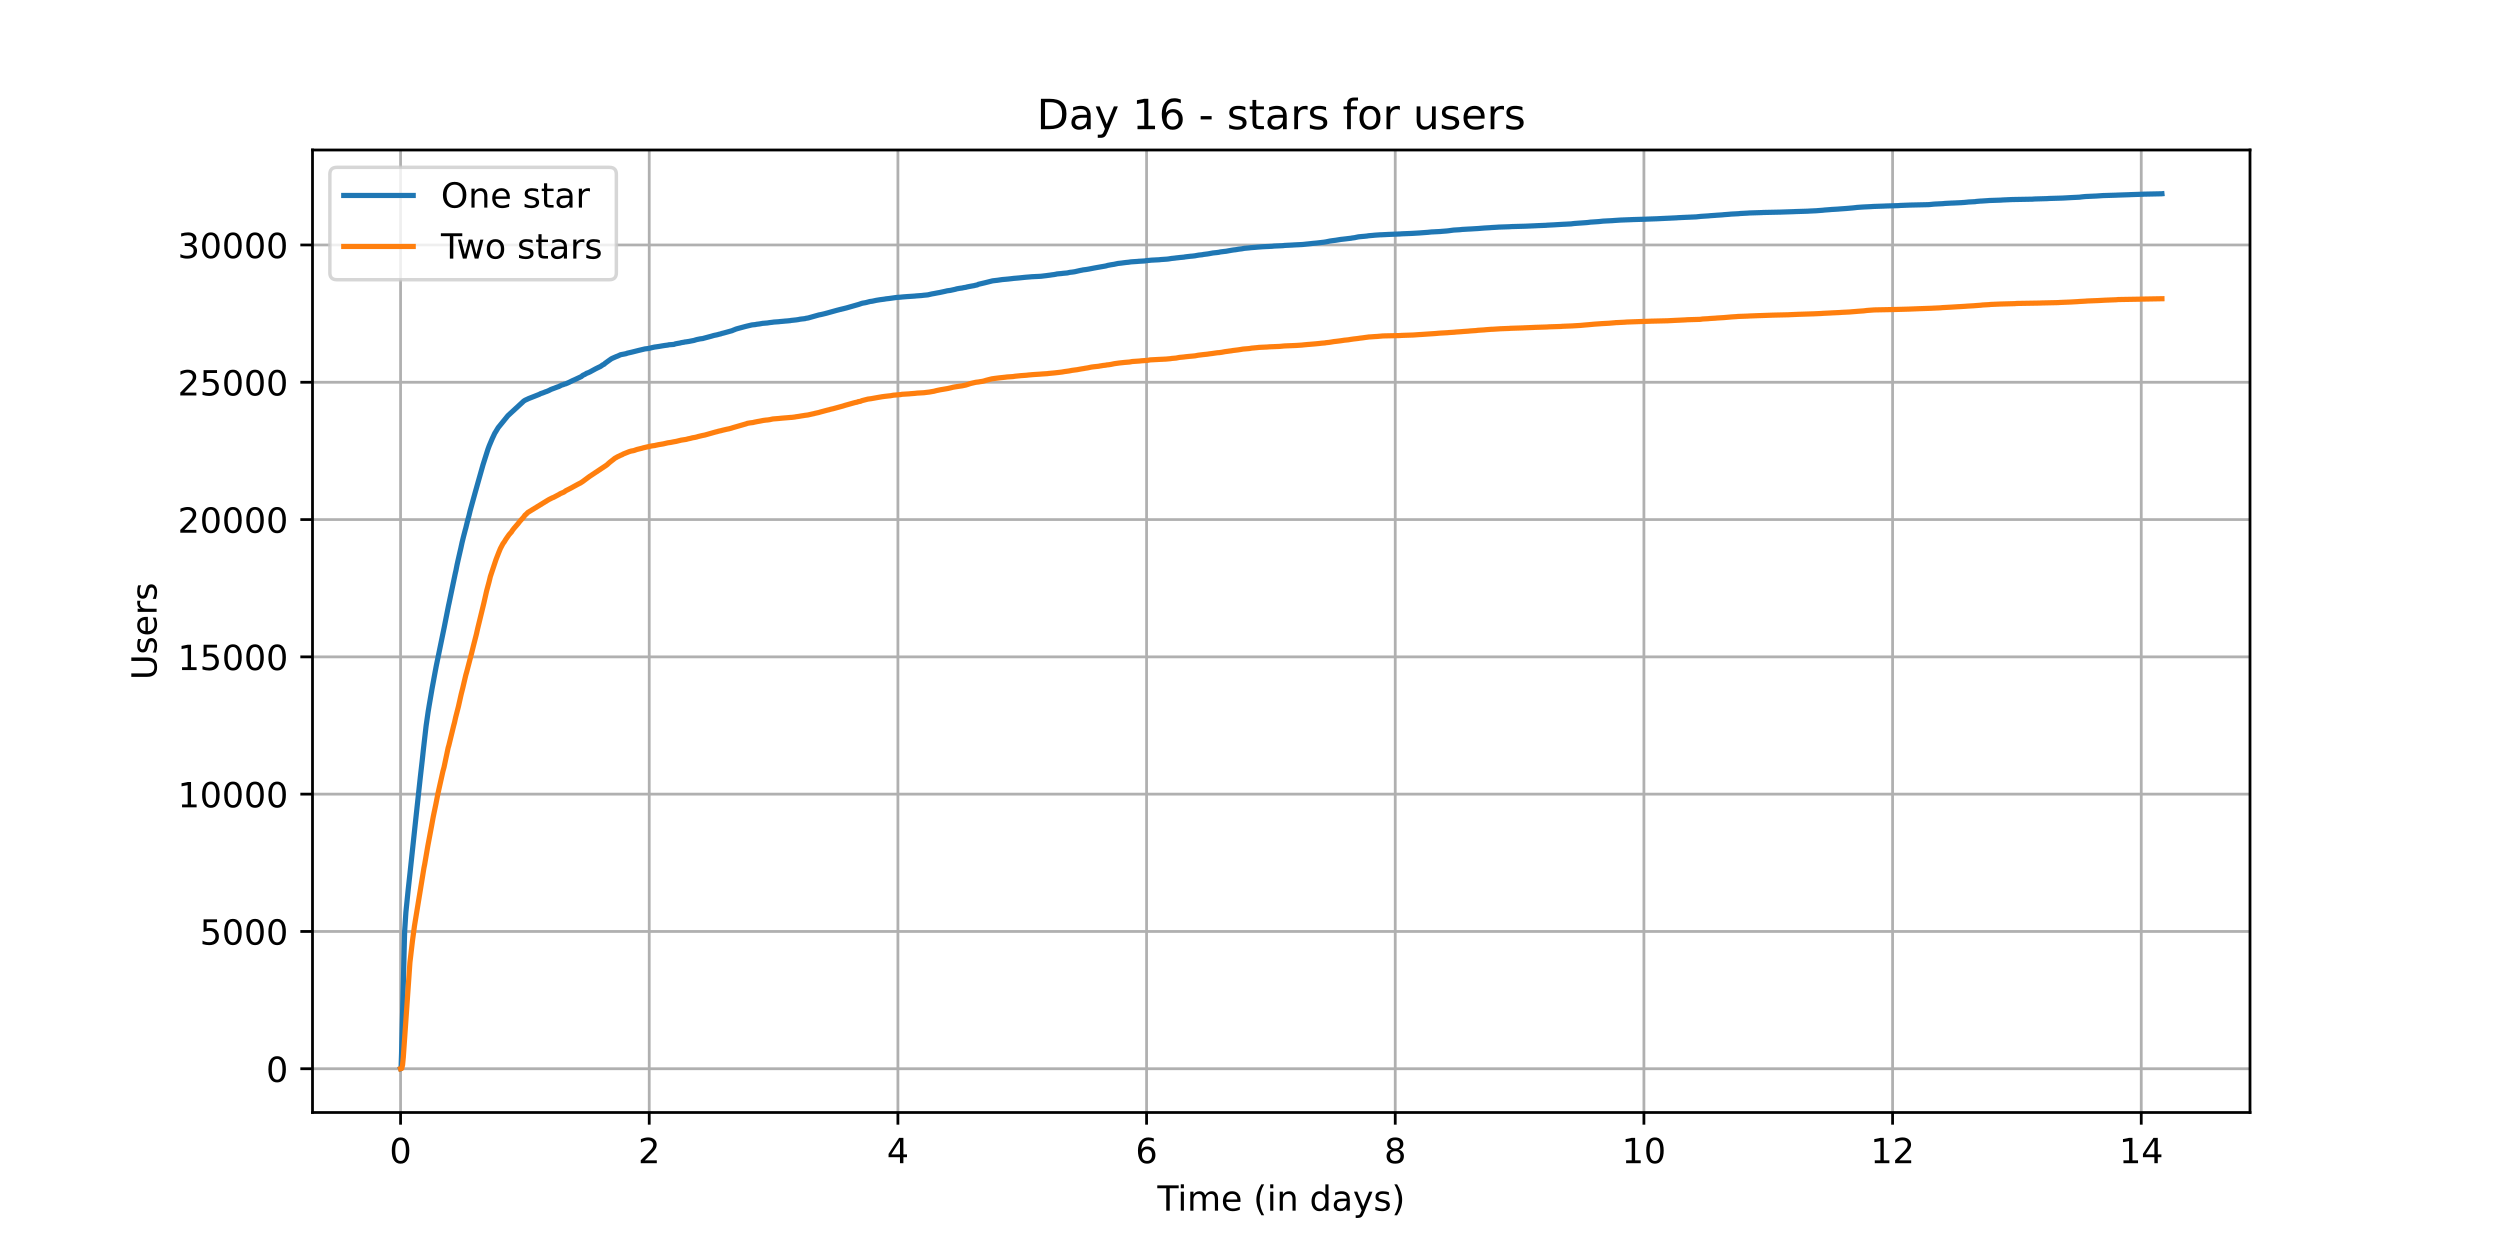 <?xml version="1.0" encoding="utf-8" standalone="no"?>
<!DOCTYPE svg PUBLIC "-//W3C//DTD SVG 1.1//EN"
  "http://www.w3.org/Graphics/SVG/1.1/DTD/svg11.dtd">
<!-- Created with matplotlib (https://matplotlib.org/) -->
<svg height="360pt" version="1.1" viewBox="0 0 720 360" width="720pt" xmlns="http://www.w3.org/2000/svg" xmlns:xlink="http://www.w3.org/1999/xlink">
 <defs>
  <style type="text/css">*{stroke-linecap:butt;stroke-linejoin:round;}</style>
 </defs>
 <g id="figure_1">
  <g id="patch_1">
   <path d="M 0 360 
L 720 360 
L 720 0 
L 0 0 
z
" style="fill:#ffffff;"/>
  </g>
  <g id="axes_1">
   <g id="patch_2">
    <path d="M 90 320.4 
L 648 320.4 
L 648 43.2 
L 90 43.2 
z
" style="fill:#ffffff;"/>
   </g>
   <g id="matplotlib.axis_1">
    <g id="xtick_1">
     <g id="line2d_1">
      <path clip-path="url(#p81ca1a92d8)" d="M 115.364 320.4 
L 115.364 43.2 
" style="fill:none;stroke:#b0b0b0;stroke-linecap:square;stroke-width:0.8;"/>
     </g>
     <g id="line2d_2">
      <defs>
       <path d="M 0 0 
L 0 3.5 
" id="mb2f78ed425" style="stroke:#000000;stroke-width:0.8;"/>
      </defs>
      <g>
       <use style="stroke:#000000;stroke-width:0.8;" x="115.364" xlink:href="#mb2f78ed425" y="320.4"/>
      </g>
     </g>
     <g id="text_1">
      <!-- 0 -->
      <g transform="translate(112.182 334.998)scale(0.1 -0.1)">
       <defs>
        <path d="M 31.781 66.406 
Q 24.172 66.406 20.328 58.906 
Q 16.5 51.422 16.5 36.375 
Q 16.5 21.391 20.328 13.891 
Q 24.172 6.391 31.781 6.391 
Q 39.453 6.391 43.281 13.891 
Q 47.125 21.391 47.125 36.375 
Q 47.125 51.422 43.281 58.906 
Q 39.453 66.406 31.781 66.406 
z
M 31.781 74.219 
Q 44.047 74.219 50.516 64.516 
Q 56.984 54.828 56.984 36.375 
Q 56.984 17.969 50.516 8.266 
Q 44.047 -1.422 31.781 -1.422 
Q 19.531 -1.422 13.062 8.266 
Q 6.594 17.969 6.594 36.375 
Q 6.594 54.828 13.062 64.516 
Q 19.531 74.219 31.781 74.219 
z
" id="DejaVuSans-48"/>
       </defs>
       <use xlink:href="#DejaVuSans-48"/>
      </g>
     </g>
    </g>
    <g id="xtick_2">
     <g id="line2d_3">
      <path clip-path="url(#p81ca1a92d8)" d="M 186.98 320.4 
L 186.98 43.2 
" style="fill:none;stroke:#b0b0b0;stroke-linecap:square;stroke-width:0.8;"/>
     </g>
     <g id="line2d_4">
      <g>
       <use style="stroke:#000000;stroke-width:0.8;" x="186.98" xlink:href="#mb2f78ed425" y="320.4"/>
      </g>
     </g>
     <g id="text_2">
      <!-- 2 -->
      <g transform="translate(183.799 334.998)scale(0.1 -0.1)">
       <defs>
        <path d="M 19.188 8.297 
L 53.609 8.297 
L 53.609 0 
L 7.328 0 
L 7.328 8.297 
Q 12.938 14.109 22.625 23.891 
Q 32.328 33.688 34.812 36.531 
Q 39.547 41.844 41.422 45.531 
Q 43.312 49.219 43.312 52.781 
Q 43.312 58.594 39.234 62.25 
Q 35.156 65.922 28.609 65.922 
Q 23.969 65.922 18.812 64.312 
Q 13.672 62.703 7.812 59.422 
L 7.812 69.391 
Q 13.766 71.781 18.938 73 
Q 24.125 74.219 28.422 74.219 
Q 39.75 74.219 46.484 68.547 
Q 53.219 62.891 53.219 53.422 
Q 53.219 48.922 51.531 44.891 
Q 49.859 40.875 45.406 35.406 
Q 44.188 33.984 37.641 27.219 
Q 31.109 20.453 19.188 8.297 
z
" id="DejaVuSans-50"/>
       </defs>
       <use xlink:href="#DejaVuSans-50"/>
      </g>
     </g>
    </g>
    <g id="xtick_3">
     <g id="line2d_5">
      <path clip-path="url(#p81ca1a92d8)" d="M 258.597 320.4 
L 258.597 43.2 
" style="fill:none;stroke:#b0b0b0;stroke-linecap:square;stroke-width:0.8;"/>
     </g>
     <g id="line2d_6">
      <g>
       <use style="stroke:#000000;stroke-width:0.8;" x="258.597" xlink:href="#mb2f78ed425" y="320.4"/>
      </g>
     </g>
     <g id="text_3">
      <!-- 4 -->
      <g transform="translate(255.415 334.998)scale(0.1 -0.1)">
       <defs>
        <path d="M 37.797 64.312 
L 12.891 25.391 
L 37.797 25.391 
z
M 35.203 72.906 
L 47.609 72.906 
L 47.609 25.391 
L 58.016 25.391 
L 58.016 17.188 
L 47.609 17.188 
L 47.609 0 
L 37.797 0 
L 37.797 17.188 
L 4.891 17.188 
L 4.891 26.703 
z
" id="DejaVuSans-52"/>
       </defs>
       <use xlink:href="#DejaVuSans-52"/>
      </g>
     </g>
    </g>
    <g id="xtick_4">
     <g id="line2d_7">
      <path clip-path="url(#p81ca1a92d8)" d="M 330.213 320.4 
L 330.213 43.2 
" style="fill:none;stroke:#b0b0b0;stroke-linecap:square;stroke-width:0.8;"/>
     </g>
     <g id="line2d_8">
      <g>
       <use style="stroke:#000000;stroke-width:0.8;" x="330.213" xlink:href="#mb2f78ed425" y="320.4"/>
      </g>
     </g>
     <g id="text_4">
      <!-- 6 -->
      <g transform="translate(327.032 334.998)scale(0.1 -0.1)">
       <defs>
        <path d="M 33.016 40.375 
Q 26.375 40.375 22.484 35.828 
Q 18.609 31.297 18.609 23.391 
Q 18.609 15.531 22.484 10.953 
Q 26.375 6.391 33.016 6.391 
Q 39.656 6.391 43.531 10.953 
Q 47.406 15.531 47.406 23.391 
Q 47.406 31.297 43.531 35.828 
Q 39.656 40.375 33.016 40.375 
z
M 52.594 71.297 
L 52.594 62.312 
Q 48.875 64.062 45.094 64.984 
Q 41.312 65.922 37.594 65.922 
Q 27.828 65.922 22.672 59.328 
Q 17.531 52.734 16.797 39.406 
Q 19.672 43.656 24.016 45.922 
Q 28.375 48.188 33.594 48.188 
Q 44.578 48.188 50.953 41.516 
Q 57.328 34.859 57.328 23.391 
Q 57.328 12.156 50.688 5.359 
Q 44.047 -1.422 33.016 -1.422 
Q 20.359 -1.422 13.672 8.266 
Q 6.984 17.969 6.984 36.375 
Q 6.984 53.656 15.188 63.938 
Q 23.391 74.219 37.203 74.219 
Q 40.922 74.219 44.703 73.484 
Q 48.484 72.75 52.594 71.297 
z
" id="DejaVuSans-54"/>
       </defs>
       <use xlink:href="#DejaVuSans-54"/>
      </g>
     </g>
    </g>
    <g id="xtick_5">
     <g id="line2d_9">
      <path clip-path="url(#p81ca1a92d8)" d="M 401.83 320.4 
L 401.83 43.2 
" style="fill:none;stroke:#b0b0b0;stroke-linecap:square;stroke-width:0.8;"/>
     </g>
     <g id="line2d_10">
      <g>
       <use style="stroke:#000000;stroke-width:0.8;" x="401.83" xlink:href="#mb2f78ed425" y="320.4"/>
      </g>
     </g>
     <g id="text_5">
      <!-- 8 -->
      <g transform="translate(398.649 334.998)scale(0.1 -0.1)">
       <defs>
        <path d="M 31.781 34.625 
Q 24.75 34.625 20.719 30.859 
Q 16.703 27.094 16.703 20.516 
Q 16.703 13.922 20.719 10.156 
Q 24.75 6.391 31.781 6.391 
Q 38.812 6.391 42.859 10.172 
Q 46.922 13.969 46.922 20.516 
Q 46.922 27.094 42.891 30.859 
Q 38.875 34.625 31.781 34.625 
z
M 21.922 38.812 
Q 15.578 40.375 12.031 44.719 
Q 8.5 49.078 8.5 55.328 
Q 8.5 64.062 14.719 69.141 
Q 20.953 74.219 31.781 74.219 
Q 42.672 74.219 48.875 69.141 
Q 55.078 64.062 55.078 55.328 
Q 55.078 49.078 51.531 44.719 
Q 48 40.375 41.703 38.812 
Q 48.828 37.156 52.797 32.312 
Q 56.781 27.484 56.781 20.516 
Q 56.781 9.906 50.312 4.234 
Q 43.844 -1.422 31.781 -1.422 
Q 19.734 -1.422 13.25 4.234 
Q 6.781 9.906 6.781 20.516 
Q 6.781 27.484 10.781 32.312 
Q 14.797 37.156 21.922 38.812 
z
M 18.312 54.391 
Q 18.312 48.734 21.844 45.562 
Q 25.391 42.391 31.781 42.391 
Q 38.141 42.391 41.719 45.562 
Q 45.312 48.734 45.312 54.391 
Q 45.312 60.062 41.719 63.234 
Q 38.141 66.406 31.781 66.406 
Q 25.391 66.406 21.844 63.234 
Q 18.312 60.062 18.312 54.391 
z
" id="DejaVuSans-56"/>
       </defs>
       <use xlink:href="#DejaVuSans-56"/>
      </g>
     </g>
    </g>
    <g id="xtick_6">
     <g id="line2d_11">
      <path clip-path="url(#p81ca1a92d8)" d="M 473.446 320.4 
L 473.446 43.2 
" style="fill:none;stroke:#b0b0b0;stroke-linecap:square;stroke-width:0.8;"/>
     </g>
     <g id="line2d_12">
      <g>
       <use style="stroke:#000000;stroke-width:0.8;" x="473.446" xlink:href="#mb2f78ed425" y="320.4"/>
      </g>
     </g>
     <g id="text_6">
      <!-- 10 -->
      <g transform="translate(467.084 334.998)scale(0.1 -0.1)">
       <defs>
        <path d="M 12.406 8.297 
L 28.516 8.297 
L 28.516 63.922 
L 10.984 60.406 
L 10.984 69.391 
L 28.422 72.906 
L 38.281 72.906 
L 38.281 8.297 
L 54.391 8.297 
L 54.391 0 
L 12.406 0 
z
" id="DejaVuSans-49"/>
       </defs>
       <use xlink:href="#DejaVuSans-49"/>
       <use x="63.623" xlink:href="#DejaVuSans-48"/>
      </g>
     </g>
    </g>
    <g id="xtick_7">
     <g id="line2d_13">
      <path clip-path="url(#p81ca1a92d8)" d="M 545.063 320.4 
L 545.063 43.2 
" style="fill:none;stroke:#b0b0b0;stroke-linecap:square;stroke-width:0.8;"/>
     </g>
     <g id="line2d_14">
      <g>
       <use style="stroke:#000000;stroke-width:0.8;" x="545.063" xlink:href="#mb2f78ed425" y="320.4"/>
      </g>
     </g>
     <g id="text_7">
      <!-- 12 -->
      <g transform="translate(538.7 334.998)scale(0.1 -0.1)">
       <use xlink:href="#DejaVuSans-49"/>
       <use x="63.623" xlink:href="#DejaVuSans-50"/>
      </g>
     </g>
    </g>
    <g id="xtick_8">
     <g id="line2d_15">
      <path clip-path="url(#p81ca1a92d8)" d="M 616.68 320.4 
L 616.68 43.2 
" style="fill:none;stroke:#b0b0b0;stroke-linecap:square;stroke-width:0.8;"/>
     </g>
     <g id="line2d_16">
      <g>
       <use style="stroke:#000000;stroke-width:0.8;" x="616.68" xlink:href="#mb2f78ed425" y="320.4"/>
      </g>
     </g>
     <g id="text_8">
      <!-- 14 -->
      <g transform="translate(610.317 334.998)scale(0.1 -0.1)">
       <use xlink:href="#DejaVuSans-49"/>
       <use x="63.623" xlink:href="#DejaVuSans-52"/>
      </g>
     </g>
    </g>
    <g id="text_9">
     <!-- Time (in days) -->
     <g transform="translate(333.327 348.677)scale(0.1 -0.1)">
      <defs>
       <path d="M -0.297 72.906 
L 61.375 72.906 
L 61.375 64.594 
L 35.5 64.594 
L 35.5 0 
L 25.594 0 
L 25.594 64.594 
L -0.297 64.594 
z
" id="DejaVuSans-84"/>
       <path d="M 9.422 54.688 
L 18.406 54.688 
L 18.406 0 
L 9.422 0 
z
M 9.422 75.984 
L 18.406 75.984 
L 18.406 64.594 
L 9.422 64.594 
z
" id="DejaVuSans-105"/>
       <path d="M 52 44.188 
Q 55.375 50.25 60.062 53.125 
Q 64.75 56 71.094 56 
Q 79.641 56 84.281 50.016 
Q 88.922 44.047 88.922 33.016 
L 88.922 0 
L 79.891 0 
L 79.891 32.719 
Q 79.891 40.578 77.094 44.375 
Q 74.312 48.188 68.609 48.188 
Q 61.625 48.188 57.562 43.547 
Q 53.516 38.922 53.516 30.906 
L 53.516 0 
L 44.484 0 
L 44.484 32.719 
Q 44.484 40.625 41.703 44.406 
Q 38.922 48.188 33.109 48.188 
Q 26.219 48.188 22.156 43.531 
Q 18.109 38.875 18.109 30.906 
L 18.109 0 
L 9.078 0 
L 9.078 54.688 
L 18.109 54.688 
L 18.109 46.188 
Q 21.188 51.219 25.484 53.609 
Q 29.781 56 35.688 56 
Q 41.656 56 45.828 52.969 
Q 50 49.953 52 44.188 
z
" id="DejaVuSans-109"/>
       <path d="M 56.203 29.594 
L 56.203 25.203 
L 14.891 25.203 
Q 15.484 15.922 20.484 11.062 
Q 25.484 6.203 34.422 6.203 
Q 39.594 6.203 44.453 7.469 
Q 49.312 8.734 54.109 11.281 
L 54.109 2.781 
Q 49.266 0.734 44.188 -0.344 
Q 39.109 -1.422 33.891 -1.422 
Q 20.797 -1.422 13.156 6.188 
Q 5.516 13.812 5.516 26.812 
Q 5.516 40.234 12.766 48.109 
Q 20.016 56 32.328 56 
Q 43.359 56 49.781 48.891 
Q 56.203 41.797 56.203 29.594 
z
M 47.219 32.234 
Q 47.125 39.594 43.094 43.984 
Q 39.062 48.391 32.422 48.391 
Q 24.906 48.391 20.391 44.141 
Q 15.875 39.891 15.188 32.172 
z
" id="DejaVuSans-101"/>
       <path id="DejaVuSans-32"/>
       <path d="M 31 75.875 
Q 24.469 64.656 21.281 53.656 
Q 18.109 42.672 18.109 31.391 
Q 18.109 20.125 21.312 9.062 
Q 24.516 -2 31 -13.188 
L 23.188 -13.188 
Q 15.875 -1.703 12.234 9.375 
Q 8.594 20.453 8.594 31.391 
Q 8.594 42.281 12.203 53.312 
Q 15.828 64.359 23.188 75.875 
z
" id="DejaVuSans-40"/>
       <path d="M 54.891 33.016 
L 54.891 0 
L 45.906 0 
L 45.906 32.719 
Q 45.906 40.484 42.875 44.328 
Q 39.844 48.188 33.797 48.188 
Q 26.516 48.188 22.312 43.547 
Q 18.109 38.922 18.109 30.906 
L 18.109 0 
L 9.078 0 
L 9.078 54.688 
L 18.109 54.688 
L 18.109 46.188 
Q 21.344 51.125 25.703 53.562 
Q 30.078 56 35.797 56 
Q 45.219 56 50.047 50.172 
Q 54.891 44.344 54.891 33.016 
z
" id="DejaVuSans-110"/>
       <path d="M 45.406 46.391 
L 45.406 75.984 
L 54.391 75.984 
L 54.391 0 
L 45.406 0 
L 45.406 8.203 
Q 42.578 3.328 38.25 0.953 
Q 33.938 -1.422 27.875 -1.422 
Q 17.969 -1.422 11.734 6.484 
Q 5.516 14.406 5.516 27.297 
Q 5.516 40.188 11.734 48.094 
Q 17.969 56 27.875 56 
Q 33.938 56 38.25 53.625 
Q 42.578 51.266 45.406 46.391 
z
M 14.797 27.297 
Q 14.797 17.391 18.875 11.75 
Q 22.953 6.109 30.078 6.109 
Q 37.203 6.109 41.297 11.75 
Q 45.406 17.391 45.406 27.297 
Q 45.406 37.203 41.297 42.844 
Q 37.203 48.484 30.078 48.484 
Q 22.953 48.484 18.875 42.844 
Q 14.797 37.203 14.797 27.297 
z
" id="DejaVuSans-100"/>
       <path d="M 34.281 27.484 
Q 23.391 27.484 19.188 25 
Q 14.984 22.516 14.984 16.5 
Q 14.984 11.719 18.141 8.906 
Q 21.297 6.109 26.703 6.109 
Q 34.188 6.109 38.703 11.406 
Q 43.219 16.703 43.219 25.484 
L 43.219 27.484 
z
M 52.203 31.203 
L 52.203 0 
L 43.219 0 
L 43.219 8.297 
Q 40.141 3.328 35.547 0.953 
Q 30.953 -1.422 24.312 -1.422 
Q 15.922 -1.422 10.953 3.297 
Q 6 8.016 6 15.922 
Q 6 25.141 12.172 29.828 
Q 18.359 34.516 30.609 34.516 
L 43.219 34.516 
L 43.219 35.406 
Q 43.219 41.609 39.141 45 
Q 35.062 48.391 27.688 48.391 
Q 23 48.391 18.547 47.266 
Q 14.109 46.141 10.016 43.891 
L 10.016 52.203 
Q 14.938 54.109 19.578 55.047 
Q 24.219 56 28.609 56 
Q 40.484 56 46.344 49.844 
Q 52.203 43.703 52.203 31.203 
z
" id="DejaVuSans-97"/>
       <path d="M 32.172 -5.078 
Q 28.375 -14.844 24.75 -17.812 
Q 21.141 -20.797 15.094 -20.797 
L 7.906 -20.797 
L 7.906 -13.281 
L 13.188 -13.281 
Q 16.891 -13.281 18.938 -11.516 
Q 21 -9.766 23.484 -3.219 
L 25.094 0.875 
L 2.984 54.688 
L 12.5 54.688 
L 29.594 11.922 
L 46.688 54.688 
L 56.203 54.688 
z
" id="DejaVuSans-121"/>
       <path d="M 44.281 53.078 
L 44.281 44.578 
Q 40.484 46.531 36.375 47.5 
Q 32.281 48.484 27.875 48.484 
Q 21.188 48.484 17.844 46.438 
Q 14.5 44.391 14.5 40.281 
Q 14.5 37.156 16.891 35.375 
Q 19.281 33.594 26.516 31.984 
L 29.594 31.297 
Q 39.156 29.25 43.188 25.516 
Q 47.219 21.781 47.219 15.094 
Q 47.219 7.469 41.188 3.016 
Q 35.156 -1.422 24.609 -1.422 
Q 20.219 -1.422 15.453 -0.562 
Q 10.688 0.297 5.422 2 
L 5.422 11.281 
Q 10.406 8.688 15.234 7.391 
Q 20.062 6.109 24.812 6.109 
Q 31.156 6.109 34.562 8.281 
Q 37.984 10.453 37.984 14.406 
Q 37.984 18.062 35.516 20.016 
Q 33.062 21.969 24.703 23.781 
L 21.578 24.516 
Q 13.234 26.266 9.516 29.906 
Q 5.812 33.547 5.812 39.891 
Q 5.812 47.609 11.281 51.797 
Q 16.75 56 26.812 56 
Q 31.781 56 36.172 55.266 
Q 40.578 54.547 44.281 53.078 
z
" id="DejaVuSans-115"/>
       <path d="M 8.016 75.875 
L 15.828 75.875 
Q 23.141 64.359 26.781 53.312 
Q 30.422 42.281 30.422 31.391 
Q 30.422 20.453 26.781 9.375 
Q 23.141 -1.703 15.828 -13.188 
L 8.016 -13.188 
Q 14.5 -2 17.703 9.062 
Q 20.906 20.125 20.906 31.391 
Q 20.906 42.672 17.703 53.656 
Q 14.5 64.656 8.016 75.875 
z
" id="DejaVuSans-41"/>
      </defs>
      <use xlink:href="#DejaVuSans-84"/>
      <use x="57.959" xlink:href="#DejaVuSans-105"/>
      <use x="85.742" xlink:href="#DejaVuSans-109"/>
      <use x="183.154" xlink:href="#DejaVuSans-101"/>
      <use x="244.678" xlink:href="#DejaVuSans-32"/>
      <use x="276.465" xlink:href="#DejaVuSans-40"/>
      <use x="315.479" xlink:href="#DejaVuSans-105"/>
      <use x="343.262" xlink:href="#DejaVuSans-110"/>
      <use x="406.641" xlink:href="#DejaVuSans-32"/>
      <use x="438.428" xlink:href="#DejaVuSans-100"/>
      <use x="501.904" xlink:href="#DejaVuSans-97"/>
      <use x="563.184" xlink:href="#DejaVuSans-121"/>
      <use x="622.363" xlink:href="#DejaVuSans-115"/>
      <use x="674.463" xlink:href="#DejaVuSans-41"/>
     </g>
    </g>
   </g>
   <g id="matplotlib.axis_2">
    <g id="ytick_1">
     <g id="line2d_17">
      <path clip-path="url(#p81ca1a92d8)" d="M 90 307.8 
L 648 307.8 
" style="fill:none;stroke:#b0b0b0;stroke-linecap:square;stroke-width:0.8;"/>
     </g>
     <g id="line2d_18">
      <defs>
       <path d="M 0 0 
L -3.5 0 
" id="mcef079ae23" style="stroke:#000000;stroke-width:0.8;"/>
      </defs>
      <g>
       <use style="stroke:#000000;stroke-width:0.8;" x="90" xlink:href="#mcef079ae23" y="307.8"/>
      </g>
     </g>
     <g id="text_10">
      <!-- 0 -->
      <g transform="translate(76.638 311.599)scale(0.1 -0.1)">
       <use xlink:href="#DejaVuSans-48"/>
      </g>
     </g>
    </g>
    <g id="ytick_2">
     <g id="line2d_19">
      <path clip-path="url(#p81ca1a92d8)" d="M 90 268.258 
L 648 268.258 
" style="fill:none;stroke:#b0b0b0;stroke-linecap:square;stroke-width:0.8;"/>
     </g>
     <g id="line2d_20">
      <g>
       <use style="stroke:#000000;stroke-width:0.8;" x="90" xlink:href="#mcef079ae23" y="268.258"/>
      </g>
     </g>
     <g id="text_11">
      <!-- 5000 -->
      <g transform="translate(57.55 272.057)scale(0.1 -0.1)">
       <defs>
        <path d="M 10.797 72.906 
L 49.516 72.906 
L 49.516 64.594 
L 19.828 64.594 
L 19.828 46.734 
Q 21.969 47.469 24.109 47.828 
Q 26.266 48.188 28.422 48.188 
Q 40.625 48.188 47.75 41.5 
Q 54.891 34.812 54.891 23.391 
Q 54.891 11.625 47.562 5.094 
Q 40.234 -1.422 26.906 -1.422 
Q 22.312 -1.422 17.547 -0.641 
Q 12.797 0.141 7.719 1.703 
L 7.719 11.625 
Q 12.109 9.234 16.797 8.062 
Q 21.484 6.891 26.703 6.891 
Q 35.156 6.891 40.078 11.328 
Q 45.016 15.766 45.016 23.391 
Q 45.016 31 40.078 35.438 
Q 35.156 39.891 26.703 39.891 
Q 22.75 39.891 18.812 39.016 
Q 14.891 38.141 10.797 36.281 
z
" id="DejaVuSans-53"/>
       </defs>
       <use xlink:href="#DejaVuSans-53"/>
       <use x="63.623" xlink:href="#DejaVuSans-48"/>
       <use x="127.246" xlink:href="#DejaVuSans-48"/>
       <use x="190.869" xlink:href="#DejaVuSans-48"/>
      </g>
     </g>
    </g>
    <g id="ytick_3">
     <g id="line2d_21">
      <path clip-path="url(#p81ca1a92d8)" d="M 90 228.716 
L 648 228.716 
" style="fill:none;stroke:#b0b0b0;stroke-linecap:square;stroke-width:0.8;"/>
     </g>
     <g id="line2d_22">
      <g>
       <use style="stroke:#000000;stroke-width:0.8;" x="90" xlink:href="#mcef079ae23" y="228.716"/>
      </g>
     </g>
     <g id="text_12">
      <!-- 10000 -->
      <g transform="translate(51.188 232.516)scale(0.1 -0.1)">
       <use xlink:href="#DejaVuSans-49"/>
       <use x="63.623" xlink:href="#DejaVuSans-48"/>
       <use x="127.246" xlink:href="#DejaVuSans-48"/>
       <use x="190.869" xlink:href="#DejaVuSans-48"/>
       <use x="254.492" xlink:href="#DejaVuSans-48"/>
      </g>
     </g>
    </g>
    <g id="ytick_4">
     <g id="line2d_23">
      <path clip-path="url(#p81ca1a92d8)" d="M 90 189.175 
L 648 189.175 
" style="fill:none;stroke:#b0b0b0;stroke-linecap:square;stroke-width:0.8;"/>
     </g>
     <g id="line2d_24">
      <g>
       <use style="stroke:#000000;stroke-width:0.8;" x="90" xlink:href="#mcef079ae23" y="189.175"/>
      </g>
     </g>
     <g id="text_13">
      <!-- 15000 -->
      <g transform="translate(51.188 192.974)scale(0.1 -0.1)">
       <use xlink:href="#DejaVuSans-49"/>
       <use x="63.623" xlink:href="#DejaVuSans-53"/>
       <use x="127.246" xlink:href="#DejaVuSans-48"/>
       <use x="190.869" xlink:href="#DejaVuSans-48"/>
       <use x="254.492" xlink:href="#DejaVuSans-48"/>
      </g>
     </g>
    </g>
    <g id="ytick_5">
     <g id="line2d_25">
      <path clip-path="url(#p81ca1a92d8)" d="M 90 149.633 
L 648 149.633 
" style="fill:none;stroke:#b0b0b0;stroke-linecap:square;stroke-width:0.8;"/>
     </g>
     <g id="line2d_26">
      <g>
       <use style="stroke:#000000;stroke-width:0.8;" x="90" xlink:href="#mcef079ae23" y="149.633"/>
      </g>
     </g>
     <g id="text_14">
      <!-- 20000 -->
      <g transform="translate(51.188 153.432)scale(0.1 -0.1)">
       <use xlink:href="#DejaVuSans-50"/>
       <use x="63.623" xlink:href="#DejaVuSans-48"/>
       <use x="127.246" xlink:href="#DejaVuSans-48"/>
       <use x="190.869" xlink:href="#DejaVuSans-48"/>
       <use x="254.492" xlink:href="#DejaVuSans-48"/>
      </g>
     </g>
    </g>
    <g id="ytick_6">
     <g id="line2d_27">
      <path clip-path="url(#p81ca1a92d8)" d="M 90 110.091 
L 648 110.091 
" style="fill:none;stroke:#b0b0b0;stroke-linecap:square;stroke-width:0.8;"/>
     </g>
     <g id="line2d_28">
      <g>
       <use style="stroke:#000000;stroke-width:0.8;" x="90" xlink:href="#mcef079ae23" y="110.091"/>
      </g>
     </g>
     <g id="text_15">
      <!-- 25000 -->
      <g transform="translate(51.188 113.89)scale(0.1 -0.1)">
       <use xlink:href="#DejaVuSans-50"/>
       <use x="63.623" xlink:href="#DejaVuSans-53"/>
       <use x="127.246" xlink:href="#DejaVuSans-48"/>
       <use x="190.869" xlink:href="#DejaVuSans-48"/>
       <use x="254.492" xlink:href="#DejaVuSans-48"/>
      </g>
     </g>
    </g>
    <g id="ytick_7">
     <g id="line2d_29">
      <path clip-path="url(#p81ca1a92d8)" d="M 90 70.549 
L 648 70.549 
" style="fill:none;stroke:#b0b0b0;stroke-linecap:square;stroke-width:0.8;"/>
     </g>
     <g id="line2d_30">
      <g>
       <use style="stroke:#000000;stroke-width:0.8;" x="90" xlink:href="#mcef079ae23" y="70.549"/>
      </g>
     </g>
     <g id="text_16">
      <!-- 30000 -->
      <g transform="translate(51.188 74.348)scale(0.1 -0.1)">
       <defs>
        <path d="M 40.578 39.312 
Q 47.656 37.797 51.625 33 
Q 55.609 28.219 55.609 21.188 
Q 55.609 10.406 48.188 4.484 
Q 40.766 -1.422 27.094 -1.422 
Q 22.516 -1.422 17.656 -0.516 
Q 12.797 0.391 7.625 2.203 
L 7.625 11.719 
Q 11.719 9.328 16.594 8.109 
Q 21.484 6.891 26.812 6.891 
Q 36.078 6.891 40.938 10.547 
Q 45.797 14.203 45.797 21.188 
Q 45.797 27.641 41.281 31.266 
Q 36.766 34.906 28.719 34.906 
L 20.219 34.906 
L 20.219 43.016 
L 29.109 43.016 
Q 36.375 43.016 40.234 45.922 
Q 44.094 48.828 44.094 54.297 
Q 44.094 59.906 40.109 62.906 
Q 36.141 65.922 28.719 65.922 
Q 24.656 65.922 20.016 65.031 
Q 15.375 64.156 9.812 62.312 
L 9.812 71.094 
Q 15.438 72.656 20.344 73.438 
Q 25.25 74.219 29.594 74.219 
Q 40.828 74.219 47.359 69.109 
Q 53.906 64.016 53.906 55.328 
Q 53.906 49.266 50.438 45.094 
Q 46.969 40.922 40.578 39.312 
z
" id="DejaVuSans-51"/>
       </defs>
       <use xlink:href="#DejaVuSans-51"/>
       <use x="63.623" xlink:href="#DejaVuSans-48"/>
       <use x="127.246" xlink:href="#DejaVuSans-48"/>
       <use x="190.869" xlink:href="#DejaVuSans-48"/>
       <use x="254.492" xlink:href="#DejaVuSans-48"/>
      </g>
     </g>
    </g>
    <g id="text_17">
     <!-- Users -->
     <g transform="translate(45.108 195.801)rotate(-90)scale(0.1 -0.1)">
      <defs>
       <path d="M 8.688 72.906 
L 18.609 72.906 
L 18.609 28.609 
Q 18.609 16.891 22.844 11.734 
Q 27.094 6.594 36.625 6.594 
Q 46.094 6.594 50.344 11.734 
Q 54.594 16.891 54.594 28.609 
L 54.594 72.906 
L 64.5 72.906 
L 64.5 27.391 
Q 64.5 13.141 57.438 5.859 
Q 50.391 -1.422 36.625 -1.422 
Q 22.797 -1.422 15.734 5.859 
Q 8.688 13.141 8.688 27.391 
z
" id="DejaVuSans-85"/>
       <path d="M 41.109 46.297 
Q 39.594 47.172 37.812 47.578 
Q 36.031 48 33.891 48 
Q 26.266 48 22.188 43.047 
Q 18.109 38.094 18.109 28.812 
L 18.109 0 
L 9.078 0 
L 9.078 54.688 
L 18.109 54.688 
L 18.109 46.188 
Q 20.953 51.172 25.484 53.578 
Q 30.031 56 36.531 56 
Q 37.453 56 38.578 55.875 
Q 39.703 55.766 41.062 55.516 
z
" id="DejaVuSans-114"/>
      </defs>
      <use xlink:href="#DejaVuSans-85"/>
      <use x="73.193" xlink:href="#DejaVuSans-115"/>
      <use x="125.293" xlink:href="#DejaVuSans-101"/>
      <use x="186.816" xlink:href="#DejaVuSans-114"/>
      <use x="227.93" xlink:href="#DejaVuSans-115"/>
     </g>
    </g>
   </g>
   <g id="line2d_31">
    <path clip-path="url(#p81ca1a92d8)" d="M 115.364 307.8 
L 115.444 307.768 
L 115.519 307.191 
L 115.642 303.506 
L 116.529 268.408 
L 116.898 262.738 
L 117.539 256.411 
L 118.106 251.231 
L 119.609 237.155 
L 121.014 224.177 
L 121.162 222.848 
L 121.581 219.179 
L 121.95 215.762 
L 122.714 209.088 
L 123.306 204.975 
L 123.601 203.172 
L 124.439 198.277 
L 124.809 196.292 
L 125.252 193.872 
L 125.646 191.784 
L 127.964 180.515 
L 128.038 180.127 
L 129.222 174.157 
L 129.295 173.856 
L 131.143 165.022 
L 131.316 164.295 
L 131.612 162.769 
L 131.981 161.108 
L 132.746 157.77 
L 133.066 156.284 
L 133.485 154.575 
L 134.027 152.496 
L 134.126 152.163 
L 134.644 150.044 
L 135.063 148.502 
L 135.408 147.063 
L 136.961 141.44 
L 137.159 140.752 
L 137.578 139.257 
L 139.107 133.856 
L 140.512 129.427 
L 140.882 128.423 
L 141.547 126.841 
L 141.818 126.216 
L 142.509 124.745 
L 142.657 124.524 
L 143.495 123.14 
L 146.206 119.802 
L 146.354 119.644 
L 150.642 115.698 
L 150.79 115.548 
L 151.234 115.263 
L 151.949 114.931 
L 152.244 114.788 
L 153.674 114.227 
L 153.92 114.132 
L 155.326 113.571 
L 155.696 113.365 
L 156.066 113.246 
L 156.387 113.136 
L 156.905 112.93 
L 157.152 112.827 
L 157.373 112.764 
L 157.915 112.543 
L 158.433 112.289 
L 158.63 112.171 
L 160.404 111.507 
L 160.577 111.443 
L 160.897 111.34 
L 161.834 110.866 
L 162.228 110.779 
L 162.45 110.66 
L 162.894 110.55 
L 163.929 110.099 
L 164.865 109.632 
L 165.679 109.276 
L 165.851 109.189 
L 166.664 108.81 
L 167.404 108.462 
L 167.576 108.327 
L 167.798 108.13 
L 168.044 107.995 
L 168.316 107.884 
L 168.759 107.631 
L 168.956 107.489 
L 169.326 107.378 
L 169.991 107.07 
L 170.237 106.928 
L 171.593 106.192 
L 171.815 106.081 
L 172.629 105.686 
L 172.875 105.575 
L 173.221 105.354 
L 173.541 105.109 
L 174.034 104.871 
L 174.231 104.65 
L 175.587 103.677 
L 175.809 103.519 
L 176.08 103.329 
L 176.401 103.171 
L 177.412 102.728 
L 177.93 102.531 
L 178.695 102.175 
L 178.99 102.111 
L 179.902 101.937 
L 180.346 101.842 
L 180.617 101.724 
L 181.898 101.431 
L 182.342 101.321 
L 183.968 100.909 
L 184.437 100.799 
L 185.767 100.482 
L 186.704 100.372 
L 188.01 100.063 
L 188.527 99.952 
L 189.118 99.873 
L 189.858 99.763 
L 190.129 99.715 
L 190.769 99.604 
L 191.46 99.494 
L 192.322 99.383 
L 192.642 99.296 
L 194.071 99.193 
L 194.515 99.027 
L 195.107 98.916 
L 195.846 98.79 
L 196.191 98.687 
L 196.462 98.64 
L 197.005 98.561 
L 197.152 98.505 
L 197.694 98.442 
L 198.409 98.331 
L 199.321 98.149 
L 199.863 98.046 
L 200.257 97.92 
L 200.627 97.809 
L 201.638 97.596 
L 202.426 97.493 
L 202.648 97.422 
L 204.841 96.836 
L 205.186 96.734 
L 205.556 96.623 
L 206.024 96.52 
L 206.295 96.473 
L 206.714 96.37 
L 207.059 96.267 
L 207.552 96.164 
L 207.824 96.054 
L 208.243 95.951 
L 208.44 95.903 
L 210.857 95.231 
L 211.054 95.136 
L 211.3 95.033 
L 211.596 94.923 
L 211.868 94.804 
L 212.188 94.701 
L 212.533 94.606 
L 214.703 94.021 
L 215.147 93.91 
L 216.552 93.578 
L 217.563 93.475 
L 217.883 93.396 
L 218.77 93.286 
L 219.633 93.127 
L 220.989 93.017 
L 221.679 92.906 
L 222.565 92.803 
L 222.837 92.756 
L 224.34 92.653 
L 224.587 92.613 
L 225.844 92.503 
L 226.09 92.471 
L 226.509 92.447 
L 227.593 92.345 
L 227.741 92.297 
L 228.776 92.186 
L 229.294 92.131 
L 229.984 92.028 
L 230.304 91.949 
L 230.895 91.87 
L 231.832 91.767 
L 232.053 91.688 
L 232.744 91.577 
L 235.849 90.7 
L 236.44 90.589 
L 237.82 90.257 
L 238.239 90.146 
L 241.074 89.355 
L 241.518 89.244 
L 241.863 89.15 
L 243.366 88.786 
L 243.809 88.675 
L 247.235 87.694 
L 247.58 87.584 
L 248.024 87.426 
L 248.393 87.315 
L 249.157 87.188 
L 249.626 87.085 
L 249.847 87.014 
L 250.266 86.919 
L 250.414 86.856 
L 251.227 86.745 
L 252.385 86.492 
L 253.075 86.382 
L 253.347 86.334 
L 253.938 86.255 
L 254.776 86.144 
L 255.071 86.081 
L 256.057 85.97 
L 256.673 85.883 
L 257.437 85.773 
L 258.053 85.686 
L 259.434 85.575 
L 259.951 85.52 
L 261.356 85.409 
L 261.774 85.385 
L 263.401 85.274 
L 263.918 85.219 
L 265.446 85.108 
L 266.013 85.037 
L 267.171 84.927 
L 268.379 84.65 
L 269.02 84.539 
L 269.956 84.357 
L 270.597 84.246 
L 270.893 84.183 
L 272.026 83.938 
L 272.494 83.827 
L 272.815 83.748 
L 273.677 83.637 
L 274.786 83.392 
L 275.23 83.289 
L 275.476 83.202 
L 276.363 83.036 
L 277.152 82.934 
L 277.472 82.847 
L 278.162 82.744 
L 278.532 82.633 
L 279.099 82.522 
L 279.962 82.364 
L 280.553 82.261 
L 280.898 82.166 
L 281.441 82.056 
L 281.786 81.874 
L 282.279 81.763 
L 283.708 81.423 
L 284.152 81.312 
L 285.852 80.885 
L 286.764 80.775 
L 287.281 80.719 
L 288.02 80.609 
L 288.661 80.514 
L 289.943 80.403 
L 290.435 80.355 
L 291.397 80.245 
L 291.964 80.174 
L 293.294 80.063 
L 293.787 80.015 
L 294.822 79.905 
L 295.29 79.857 
L 296.646 79.747 
L 297.139 79.699 
L 299.43 79.588 
L 299.874 79.557 
L 300.761 79.446 
L 301.303 79.383 
L 302.067 79.28 
L 302.291 79.256 
L 303.006 79.145 
L 303.572 79.074 
L 304.115 78.972 
L 304.435 78.892 
L 305.667 78.782 
L 306.234 78.711 
L 307.441 78.6 
L 307.663 78.537 
L 308.205 78.426 
L 308.698 78.378 
L 309.462 78.268 
L 309.757 78.204 
L 311.064 77.904 
L 311.63 77.801 
L 311.926 77.73 
L 312.838 77.619 
L 313.577 77.493 
L 314.144 77.382 
L 315.105 77.192 
L 315.722 77.081 
L 316.486 76.947 
L 317.102 76.836 
L 317.842 76.71 
L 318.458 76.599 
L 318.656 76.544 
L 319.025 76.433 
L 319.913 76.267 
L 320.554 76.164 
L 320.8 76.132 
L 321.959 75.879 
L 322.97 75.769 
L 323.586 75.682 
L 324.498 75.571 
L 324.966 75.531 
L 325.681 75.421 
L 326.125 75.389 
L 327.678 75.286 
L 327.924 75.255 
L 329.723 75.152 
L 330.019 75.081 
L 331.152 74.97 
L 331.645 74.922 
L 333.814 74.812 
L 334.356 74.748 
L 335.982 74.638 
L 336.475 74.59 
L 337.091 74.487 
L 337.362 74.44 
L 338.348 74.337 
L 338.594 74.298 
L 339.531 74.195 
L 339.777 74.163 
L 340.984 74.053 
L 341.28 73.989 
L 341.847 73.918 
L 342.685 73.823 
L 342.857 73.799 
L 343.301 73.768 
L 344.188 73.665 
L 344.484 73.602 
L 345.247 73.467 
L 346.283 73.357 
L 346.578 73.285 
L 347.441 73.175 
L 347.663 73.151 
L 348.255 73.056 
L 348.451 73.017 
L 349.339 72.85 
L 350.423 72.74 
L 350.99 72.669 
L 351.459 72.558 
L 351.705 72.526 
L 352.618 72.415 
L 353.135 72.36 
L 353.727 72.249 
L 354.589 72.091 
L 355.28 71.981 
L 355.773 71.933 
L 356.414 71.83 
L 356.685 71.775 
L 357.597 71.664 
L 358.411 71.514 
L 359.668 71.403 
L 360.235 71.332 
L 361.615 71.221 
L 362.108 71.174 
L 363.611 71.063 
L 364.03 71.039 
L 366.371 70.929 
L 366.913 70.865 
L 369.427 70.755 
L 369.994 70.684 
L 372.211 70.573 
L 372.655 70.541 
L 374.922 70.43 
L 375.39 70.391 
L 376.401 70.28 
L 376.894 70.233 
L 377.876 70.122 
L 378.097 70.098 
L 379.28 69.988 
L 379.822 69.924 
L 380.734 69.814 
L 381.251 69.758 
L 381.941 69.648 
L 383.001 69.426 
L 383.691 69.323 
L 383.937 69.292 
L 384.775 69.181 
L 385.489 69.062 
L 386.155 68.952 
L 386.672 68.896 
L 387.634 68.786 
L 388.201 68.714 
L 389.088 68.612 
L 389.384 68.548 
L 390.198 68.438 
L 390.493 68.366 
L 390.986 68.264 
L 391.257 68.208 
L 392.392 68.098 
L 392.836 68.066 
L 393.797 67.963 
L 394.093 67.9 
L 395.4 67.789 
L 395.917 67.734 
L 397.52 67.623 
L 397.889 67.615 
L 400.133 67.504 
L 400.527 67.489 
L 403.262 67.378 
L 403.731 67.338 
L 406.49 67.228 
L 406.909 67.204 
L 408.807 67.093 
L 409.275 67.054 
L 410.778 66.943 
L 411.222 66.911 
L 412.232 66.801 
L 412.626 66.785 
L 414.795 66.674 
L 415.288 66.627 
L 416.717 66.516 
L 417.259 66.453 
L 418.048 66.342 
L 418.639 66.263 
L 420.487 66.152 
L 421.054 66.081 
L 422.977 65.97 
L 423.371 65.954 
L 425.195 65.844 
L 425.614 65.82 
L 426.97 65.709 
L 427.439 65.67 
L 429.214 65.567 
L 429.435 65.543 
L 431.309 65.432 
L 431.53 65.409 
L 434.784 65.298 
L 435.253 65.258 
L 439.269 65.148 
L 439.664 65.132 
L 442.202 65.021 
L 442.621 64.997 
L 445.307 64.887 
L 445.554 64.855 
L 447.747 64.744 
L 448.19 64.713 
L 450.063 64.602 
L 450.458 64.586 
L 452.577 64.475 
L 452.848 64.428 
L 453.39 64.365 
L 454.868 64.254 
L 455.287 64.23 
L 456.791 64.12 
L 457.259 64.08 
L 458.122 63.969 
L 458.541 63.946 
L 460.192 63.835 
L 460.661 63.795 
L 461.647 63.685 
L 462.066 63.661 
L 464.284 63.55 
L 464.753 63.511 
L 466.38 63.4 
L 466.799 63.376 
L 469.682 63.265 
L 470.101 63.242 
L 473.847 63.131 
L 474.266 63.107 
L 477.395 62.997 
L 477.814 62.973 
L 480.131 62.862 
L 480.525 62.846 
L 482.817 62.736 
L 483.285 62.696 
L 485.626 62.585 
L 486.02 62.57 
L 488.559 62.459 
L 488.805 62.427 
L 489.865 62.316 
L 490.309 62.285 
L 492.059 62.174 
L 492.576 62.119 
L 494.08 62.016 
L 494.302 61.992 
L 496.003 61.882 
L 496.52 61.826 
L 497.999 61.715 
L 498.516 61.66 
L 500.685 61.549 
L 501.227 61.486 
L 503.321 61.375 
L 503.789 61.336 
L 507.363 61.225 
L 507.807 61.194 
L 512.908 61.083 
L 513.302 61.067 
L 516.629 60.956 
L 517.048 60.933 
L 520.622 60.822 
L 521.066 60.79 
L 523.235 60.687 
L 523.457 60.664 
L 524.935 60.553 
L 525.477 60.49 
L 526.956 60.379 
L 527.449 60.331 
L 529.347 60.221 
L 529.815 60.181 
L 531.343 60.071 
L 531.787 60.039 
L 533.044 59.928 
L 533.512 59.889 
L 534.473 59.786 
L 534.719 59.746 
L 536.272 59.636 
L 536.691 59.612 
L 538.959 59.501 
L 539.427 59.462 
L 542.68 59.351 
L 543.099 59.327 
L 546.771 59.216 
L 547.264 59.169 
L 550.148 59.058 
L 550.518 59.05 
L 555.323 58.94 
L 555.767 58.908 
L 556.851 58.797 
L 557.295 58.766 
L 559.562 58.655 
L 560.105 58.592 
L 562.2 58.481 
L 562.569 58.473 
L 564.961 58.362 
L 565.207 58.331 
L 565.602 58.315 
L 566.662 58.212 
L 566.908 58.18 
L 568.857 58.078 
L 569.128 58.022 
L 570.385 57.912 
L 570.779 57.896 
L 572.456 57.785 
L 572.924 57.745 
L 576.227 57.635 
L 576.695 57.595 
L 579.16 57.484 
L 579.554 57.469 
L 585.395 57.358 
L 585.888 57.31 
L 589.658 57.2 
L 590.126 57.16 
L 593.824 57.05 
L 594.218 57.034 
L 596.214 56.923 
L 596.633 56.899 
L 598.901 56.789 
L 599.492 56.709 
L 600.576 56.599 
L 600.971 56.583 
L 603.386 56.472 
L 603.781 56.456 
L 605.359 56.346 
L 605.778 56.322 
L 609.451 56.211 
L 609.87 56.188 
L 613.197 56.077 
L 613.616 56.053 
L 616.993 55.942 
L 617.412 55.919 
L 622.562 55.808 
L 622.636 55.8 
L 622.636 55.8 
" style="fill:none;stroke:#1f77b4;stroke-linecap:square;stroke-width:1.5;"/>
   </g>
   <g id="line2d_32">
    <path clip-path="url(#p81ca1a92d8)" d="M 115.364 307.8 
L 115.691 307.705 
L 115.937 306.709 
L 116.159 304.415 
L 118.057 277.21 
L 118.796 270.907 
L 118.969 269.626 
L 119.363 266.692 
L 122.098 249.942 
L 122.295 248.978 
L 122.813 245.957 
L 123.207 243.671 
L 124.267 238.009 
L 124.76 235.296 
L 125.548 231.516 
L 126.09 228.732 
L 127.544 222.2 
L 127.89 220.919 
L 129.074 215.32 
L 129.246 214.758 
L 130.651 209.009 
L 130.897 208.091 
L 131.218 206.636 
L 132.031 203.457 
L 132.4 201.812 
L 132.819 199.946 
L 133.263 198.19 
L 134.15 194.426 
L 134.422 193.469 
L 135.827 188.099 
L 136.345 186.003 
L 137.208 182.626 
L 137.578 180.966 
L 137.973 179.352 
L 139.378 173.579 
L 140.142 170.202 
L 140.857 167.553 
L 141.227 166.027 
L 142.854 161.139 
L 143.643 159.115 
L 144.111 157.976 
L 144.85 156.576 
L 145.245 156.039 
L 145.615 155.414 
L 145.836 155.09 
L 146.33 154.378 
L 146.379 154.314 
L 146.65 153.927 
L 146.749 153.832 
L 146.97 153.571 
L 147.267 153.255 
L 147.611 152.709 
L 147.759 152.519 
L 148.03 152.163 
L 149.287 150.708 
L 149.411 150.511 
L 149.878 149.957 
L 150.79 148.945 
L 151.209 148.352 
L 151.456 148.162 
L 152.047 147.569 
L 157.718 144.089 
L 158.137 143.844 
L 159.098 143.361 
L 159.394 143.259 
L 160.552 142.642 
L 161.07 142.373 
L 161.341 142.183 
L 162.401 141.732 
L 163.017 141.289 
L 163.658 140.973 
L 164.742 140.404 
L 164.914 140.301 
L 166.344 139.518 
L 166.862 139.249 
L 167.157 139.107 
L 167.502 138.885 
L 167.773 138.711 
L 169.03 137.778 
L 169.227 137.628 
L 169.843 137.177 
L 174.527 134.069 
L 174.823 133.848 
L 174.971 133.729 
L 175.144 133.547 
L 175.291 133.428 
L 175.488 133.247 
L 175.686 133.081 
L 176.031 132.812 
L 176.746 132.258 
L 176.895 132.124 
L 177.117 131.965 
L 177.585 131.712 
L 177.757 131.594 
L 178.498 131.254 
L 178.843 131.072 
L 179.163 130.969 
L 179.459 130.771 
L 180.888 130.202 
L 181.134 130.099 
L 181.48 129.988 
L 181.8 129.901 
L 182.367 129.799 
L 182.687 129.719 
L 182.983 129.609 
L 183.426 129.451 
L 184.88 129.095 
L 185.225 128.984 
L 186.58 128.668 
L 186.999 128.589 
L 187.147 128.533 
L 187.911 128.399 
L 188.626 128.304 
L 188.847 128.241 
L 189.118 128.185 
L 189.611 128.075 
L 190.375 127.948 
L 191.041 127.837 
L 192.347 127.529 
L 193.16 127.418 
L 194.096 127.228 
L 194.737 127.118 
L 196.215 126.754 
L 196.956 126.643 
L 197.596 126.548 
L 197.966 126.445 
L 198.188 126.382 
L 198.705 126.279 
L 199.025 126.2 
L 199.419 126.09 
L 200.184 125.963 
L 200.652 125.852 
L 201.046 125.726 
L 202.377 125.409 
L 202.968 125.299 
L 206.098 124.413 
L 206.541 124.31 
L 206.911 124.192 
L 207.429 124.081 
L 207.701 124.025 
L 208.071 123.915 
L 209.352 123.614 
L 209.895 123.511 
L 210.24 123.417 
L 210.634 123.314 
L 211.054 123.171 
L 214.974 122.04 
L 215.196 121.93 
L 215.985 121.795 
L 216.897 121.685 
L 217.242 121.59 
L 218.179 121.4 
L 218.82 121.289 
L 219.806 121.091 
L 220.619 120.981 
L 221.062 120.949 
L 221.752 120.846 
L 222.048 120.775 
L 222.565 120.664 
L 223.034 120.625 
L 224.439 120.514 
L 224.685 120.475 
L 225.967 120.364 
L 226.41 120.332 
L 227.667 120.222 
L 228.086 120.198 
L 228.924 120.095 
L 229.22 120.032 
L 230.033 119.921 
L 230.797 119.787 
L 231.511 119.676 
L 231.782 119.628 
L 232.645 119.518 
L 233.902 119.233 
L 234.444 119.122 
L 234.666 119.051 
L 235.824 118.798 
L 236.169 118.687 
L 238.313 118.11 
L 238.782 118.007 
L 239.151 117.889 
L 239.62 117.778 
L 239.916 117.715 
L 242.282 117.066 
L 242.701 116.955 
L 243.095 116.829 
L 243.44 116.718 
L 243.785 116.623 
L 246.274 115.927 
L 246.865 115.817 
L 247.161 115.674 
L 247.753 115.595 
L 247.974 115.5 
L 248.245 115.382 
L 249.97 114.939 
L 250.833 114.828 
L 251.622 114.686 
L 252.237 114.575 
L 253.075 114.425 
L 253.741 114.314 
L 253.938 114.274 
L 254.751 114.164 
L 255.293 114.1 
L 256.205 113.998 
L 256.427 113.982 
L 257.29 113.816 
L 258.645 113.705 
L 258.891 113.673 
L 259.286 113.658 
L 259.828 113.547 
L 260.222 113.531 
L 261.898 113.428 
L 262.144 113.397 
L 263.549 113.286 
L 264.116 113.215 
L 266.087 113.104 
L 266.678 113.025 
L 267.64 112.914 
L 268.428 112.772 
L 269.02 112.669 
L 269.34 112.582 
L 269.734 112.479 
L 270.006 112.424 
L 270.498 112.321 
L 270.794 112.258 
L 271.558 112.131 
L 272.223 112.021 
L 272.987 111.886 
L 273.431 111.783 
L 273.727 111.72 
L 274.146 111.609 
L 274.466 111.53 
L 275.082 111.42 
L 275.747 111.317 
L 276.486 111.206 
L 277.103 111.119 
L 277.571 111.016 
L 277.768 110.977 
L 278.261 110.866 
L 278.483 110.787 
L 278.853 110.676 
L 279.271 110.526 
L 279.666 110.415 
L 281.022 110.099 
L 281.909 109.996 
L 282.106 109.949 
L 282.846 109.838 
L 283.141 109.775 
L 283.536 109.672 
L 283.93 109.545 
L 285.655 109.102 
L 286.443 108.992 
L 287.01 108.92 
L 287.897 108.81 
L 288.415 108.754 
L 289.45 108.644 
L 290.041 108.565 
L 291.717 108.454 
L 292.383 108.351 
L 293.516 108.24 
L 294.033 108.185 
L 295.611 108.074 
L 296.178 108.003 
L 297.434 107.892 
L 297.878 107.861 
L 299.603 107.75 
L 300.071 107.71 
L 301.648 107.608 
L 301.895 107.568 
L 303.079 107.457 
L 303.572 107.41 
L 304.583 107.299 
L 305.125 107.236 
L 306.012 107.125 
L 306.209 107.078 
L 306.85 106.975 
L 307.072 106.951 
L 307.86 106.841 
L 308.796 106.659 
L 309.634 106.548 
L 310.201 106.477 
L 310.768 106.366 
L 311.532 106.232 
L 312.197 106.129 
L 312.493 106.066 
L 313.232 105.955 
L 314.316 105.718 
L 315.155 105.615 
L 315.376 105.591 
L 316.461 105.48 
L 316.658 105.425 
L 317.324 105.322 
L 317.521 105.275 
L 318.458 105.172 
L 318.779 105.093 
L 319.223 105.061 
L 319.937 104.95 
L 320.948 104.737 
L 321.762 104.626 
L 322.378 104.539 
L 323.413 104.429 
L 323.931 104.373 
L 325.237 104.27 
L 325.484 104.231 
L 326.076 104.12 
L 326.519 104.088 
L 328.17 103.978 
L 328.737 103.907 
L 330.413 103.796 
L 331.226 103.646 
L 333.395 103.535 
L 333.617 103.519 
L 335.834 103.416 
L 336.056 103.393 
L 337.165 103.29 
L 337.436 103.234 
L 338.717 103.124 
L 339.678 102.934 
L 340.861 102.823 
L 341.453 102.744 
L 342.537 102.633 
L 343.005 102.594 
L 344.163 102.483 
L 345.099 102.301 
L 346.012 102.19 
L 346.578 102.119 
L 347.663 102.009 
L 348.328 101.906 
L 349.216 101.795 
L 349.881 101.692 
L 350.67 101.582 
L 351.064 101.566 
L 351.878 101.455 
L 352.814 101.273 
L 353.677 101.162 
L 353.924 101.123 
L 354.713 101.02 
L 355.008 100.957 
L 355.921 100.846 
L 356.488 100.775 
L 357.227 100.664 
L 357.991 100.53 
L 359.372 100.419 
L 359.865 100.372 
L 360.456 100.261 
L 360.925 100.221 
L 362.083 100.111 
L 362.626 100.047 
L 365.016 99.937 
L 365.508 99.889 
L 368.244 99.778 
L 368.663 99.755 
L 369.772 99.644 
L 370.191 99.62 
L 372.901 99.51 
L 373.296 99.494 
L 374.947 99.383 
L 375.489 99.32 
L 376.672 99.209 
L 377.116 99.177 
L 378.393 99.067 
L 378.861 99.027 
L 379.995 98.916 
L 380.561 98.845 
L 381.621 98.758 
L 381.793 98.711 
L 382.828 98.6 
L 383.518 98.489 
L 384.159 98.379 
L 384.676 98.323 
L 385.588 98.213 
L 386.179 98.133 
L 386.894 98.023 
L 387.141 97.983 
L 388.275 97.872 
L 389.014 97.746 
L 389.779 97.635 
L 390.321 97.572 
L 391.257 97.461 
L 391.529 97.406 
L 392.49 97.295 
L 393.131 97.2 
L 393.969 97.09 
L 394.167 97.05 
L 394.561 97.034 
L 396.115 96.923 
L 396.509 96.908 
L 397.766 96.797 
L 398.259 96.75 
L 403.164 96.639 
L 403.632 96.599 
L 406.884 96.489 
L 407.303 96.465 
L 408.832 96.354 
L 409.226 96.338 
L 410.828 96.228 
L 411.271 96.196 
L 412.971 96.085 
L 413.415 96.054 
L 414.623 95.943 
L 415.041 95.919 
L 416.914 95.816 
L 417.161 95.785 
L 418.959 95.674 
L 419.206 95.634 
L 420.832 95.524 
L 421.325 95.476 
L 422.927 95.366 
L 423.445 95.31 
L 425.097 95.199 
L 425.688 95.12 
L 427.439 95.01 
L 427.956 94.954 
L 429.312 94.851 
L 429.534 94.836 
L 429.904 94.828 
L 431.654 94.717 
L 432.098 94.685 
L 434.759 94.583 
L 435.006 94.551 
L 438.505 94.44 
L 438.924 94.417 
L 441.635 94.306 
L 442.054 94.282 
L 445.554 94.171 
L 446.022 94.132 
L 449.521 94.021 
L 450.014 93.974 
L 452.823 93.863 
L 453.267 93.831 
L 455.189 93.721 
L 455.682 93.673 
L 456.815 93.57 
L 457.037 93.555 
L 457.506 93.515 
L 458.689 93.404 
L 459.182 93.357 
L 460.809 93.246 
L 461.277 93.207 
L 463.372 93.096 
L 463.841 93.056 
L 465.123 92.946 
L 465.369 92.914 
L 465.739 92.906 
L 467.957 92.795 
L 468.45 92.748 
L 471.555 92.637 
L 471.949 92.621 
L 475.178 92.511 
L 475.572 92.495 
L 480.254 92.384 
L 480.673 92.36 
L 482.817 92.25 
L 483.211 92.234 
L 485.478 92.123 
L 485.947 92.084 
L 489.668 91.973 
L 490.333 91.87 
L 492.059 91.775 
L 492.231 91.744 
L 494.031 91.633 
L 494.524 91.585 
L 496.372 91.475 
L 496.84 91.435 
L 498.122 91.324 
L 498.615 91.277 
L 500.216 91.174 
L 500.463 91.142 
L 503.494 91.032 
L 503.716 91.008 
L 506.623 90.897 
L 506.993 90.889 
L 510.074 90.779 
L 510.468 90.763 
L 515.077 90.652 
L 515.496 90.628 
L 518.034 90.518 
L 518.404 90.51 
L 521.781 90.399 
L 522.15 90.391 
L 524.59 90.28 
L 525.058 90.241 
L 527.351 90.13 
L 527.572 90.114 
L 529.914 90.004 
L 530.382 89.964 
L 532.674 89.853 
L 533.167 89.806 
L 534.572 89.695 
L 535.04 89.656 
L 536.543 89.545 
L 536.765 89.529 
L 537.628 89.418 
L 538.096 89.379 
L 539.649 89.268 
L 540.043 89.252 
L 545.441 89.142 
L 545.81 89.134 
L 549.778 89.023 
L 550.172 89.007 
L 552.883 88.897 
L 553.253 88.889 
L 556.309 88.778 
L 556.531 88.762 
L 558.897 88.651 
L 559.415 88.596 
L 561.436 88.485 
L 561.855 88.462 
L 563.629 88.351 
L 563.851 88.335 
L 564.246 88.319 
L 566.07 88.208 
L 566.538 88.169 
L 568.413 88.058 
L 568.881 88.019 
L 570.41 87.908 
L 570.977 87.837 
L 572.974 87.726 
L 573.171 87.687 
L 575.808 87.576 
L 576.202 87.56 
L 580.269 87.449 
L 580.786 87.394 
L 587.44 87.283 
L 587.859 87.259 
L 592.789 87.149 
L 593.257 87.109 
L 595.967 86.998 
L 596.362 86.983 
L 598.309 86.872 
L 598.777 86.832 
L 600.773 86.722 
L 601.02 86.69 
L 603.83 86.579 
L 604.225 86.564 
L 606.247 86.453 
L 606.641 86.437 
L 609.5 86.326 
L 610.018 86.271 
L 616.253 86.16 
L 616.648 86.144 
L 622.636 86.034 
L 622.636 86.034 
" style="fill:none;stroke:#ff7f0e;stroke-linecap:square;stroke-width:1.5;"/>
   </g>
   <g id="patch_3">
    <path d="M 90 320.4 
L 90 43.2 
" style="fill:none;stroke:#000000;stroke-linecap:square;stroke-linejoin:miter;stroke-width:0.8;"/>
   </g>
   <g id="patch_4">
    <path d="M 648 320.4 
L 648 43.2 
" style="fill:none;stroke:#000000;stroke-linecap:square;stroke-linejoin:miter;stroke-width:0.8;"/>
   </g>
   <g id="patch_5">
    <path d="M 90 320.4 
L 648 320.4 
" style="fill:none;stroke:#000000;stroke-linecap:square;stroke-linejoin:miter;stroke-width:0.8;"/>
   </g>
   <g id="patch_6">
    <path d="M 90 43.2 
L 648 43.2 
" style="fill:none;stroke:#000000;stroke-linecap:square;stroke-linejoin:miter;stroke-width:0.8;"/>
   </g>
   <g id="text_18">
    <!-- Day 16 - stars for users -->
    <g transform="translate(298.609 37.2)scale(0.12 -0.12)">
     <defs>
      <path d="M 19.672 64.797 
L 19.672 8.109 
L 31.594 8.109 
Q 46.688 8.109 53.688 14.938 
Q 60.688 21.781 60.688 36.531 
Q 60.688 51.172 53.688 57.984 
Q 46.688 64.797 31.594 64.797 
z
M 9.812 72.906 
L 30.078 72.906 
Q 51.266 72.906 61.172 64.094 
Q 71.094 55.281 71.094 36.531 
Q 71.094 17.672 61.125 8.828 
Q 51.172 0 30.078 0 
L 9.812 0 
z
" id="DejaVuSans-68"/>
      <path d="M 4.891 31.391 
L 31.203 31.391 
L 31.203 23.391 
L 4.891 23.391 
z
" id="DejaVuSans-45"/>
      <path d="M 18.312 70.219 
L 18.312 54.688 
L 36.812 54.688 
L 36.812 47.703 
L 18.312 47.703 
L 18.312 18.016 
Q 18.312 11.328 20.141 9.422 
Q 21.969 7.516 27.594 7.516 
L 36.812 7.516 
L 36.812 0 
L 27.594 0 
Q 17.188 0 13.234 3.875 
Q 9.281 7.766 9.281 18.016 
L 9.281 47.703 
L 2.688 47.703 
L 2.688 54.688 
L 9.281 54.688 
L 9.281 70.219 
z
" id="DejaVuSans-116"/>
      <path d="M 37.109 75.984 
L 37.109 68.5 
L 28.516 68.5 
Q 23.688 68.5 21.797 66.547 
Q 19.922 64.594 19.922 59.516 
L 19.922 54.688 
L 34.719 54.688 
L 34.719 47.703 
L 19.922 47.703 
L 19.922 0 
L 10.891 0 
L 10.891 47.703 
L 2.297 47.703 
L 2.297 54.688 
L 10.891 54.688 
L 10.891 58.5 
Q 10.891 67.625 15.141 71.797 
Q 19.391 75.984 28.609 75.984 
z
" id="DejaVuSans-102"/>
      <path d="M 30.609 48.391 
Q 23.391 48.391 19.188 42.75 
Q 14.984 37.109 14.984 27.297 
Q 14.984 17.484 19.156 11.844 
Q 23.344 6.203 30.609 6.203 
Q 37.797 6.203 41.984 11.859 
Q 46.188 17.531 46.188 27.297 
Q 46.188 37.016 41.984 42.703 
Q 37.797 48.391 30.609 48.391 
z
M 30.609 56 
Q 42.328 56 49.016 48.375 
Q 55.719 40.766 55.719 27.297 
Q 55.719 13.875 49.016 6.219 
Q 42.328 -1.422 30.609 -1.422 
Q 18.844 -1.422 12.172 6.219 
Q 5.516 13.875 5.516 27.297 
Q 5.516 40.766 12.172 48.375 
Q 18.844 56 30.609 56 
z
" id="DejaVuSans-111"/>
      <path d="M 8.5 21.578 
L 8.5 54.688 
L 17.484 54.688 
L 17.484 21.922 
Q 17.484 14.156 20.5 10.266 
Q 23.531 6.391 29.594 6.391 
Q 36.859 6.391 41.078 11.031 
Q 45.312 15.672 45.312 23.688 
L 45.312 54.688 
L 54.297 54.688 
L 54.297 0 
L 45.312 0 
L 45.312 8.406 
Q 42.047 3.422 37.719 1 
Q 33.406 -1.422 27.688 -1.422 
Q 18.266 -1.422 13.375 4.438 
Q 8.5 10.297 8.5 21.578 
z
M 31.109 56 
z
" id="DejaVuSans-117"/>
     </defs>
     <use xlink:href="#DejaVuSans-68"/>
     <use x="77.002" xlink:href="#DejaVuSans-97"/>
     <use x="138.281" xlink:href="#DejaVuSans-121"/>
     <use x="197.461" xlink:href="#DejaVuSans-32"/>
     <use x="229.248" xlink:href="#DejaVuSans-49"/>
     <use x="292.871" xlink:href="#DejaVuSans-54"/>
     <use x="356.494" xlink:href="#DejaVuSans-32"/>
     <use x="388.281" xlink:href="#DejaVuSans-45"/>
     <use x="424.365" xlink:href="#DejaVuSans-32"/>
     <use x="456.152" xlink:href="#DejaVuSans-115"/>
     <use x="508.252" xlink:href="#DejaVuSans-116"/>
     <use x="547.461" xlink:href="#DejaVuSans-97"/>
     <use x="608.74" xlink:href="#DejaVuSans-114"/>
     <use x="649.854" xlink:href="#DejaVuSans-115"/>
     <use x="701.953" xlink:href="#DejaVuSans-32"/>
     <use x="733.74" xlink:href="#DejaVuSans-102"/>
     <use x="768.945" xlink:href="#DejaVuSans-111"/>
     <use x="830.127" xlink:href="#DejaVuSans-114"/>
     <use x="871.24" xlink:href="#DejaVuSans-32"/>
     <use x="903.027" xlink:href="#DejaVuSans-117"/>
     <use x="966.406" xlink:href="#DejaVuSans-115"/>
     <use x="1018.506" xlink:href="#DejaVuSans-101"/>
     <use x="1080.029" xlink:href="#DejaVuSans-114"/>
     <use x="1121.143" xlink:href="#DejaVuSans-115"/>
    </g>
   </g>
   <g id="legend_1">
    <g id="patch_7">
     <path d="M 97 80.556 
L 175.511 80.556 
Q 177.511 80.556 177.511 78.556 
L 177.511 50.2 
Q 177.511 48.2 175.511 48.2 
L 97 48.2 
Q 95 48.2 95 50.2 
L 95 78.556 
Q 95 80.556 97 80.556 
z
" style="fill:#ffffff;opacity:0.8;stroke:#cccccc;stroke-linejoin:miter;"/>
    </g>
    <g id="line2d_33">
     <path d="M 99 56.298 
L 119 56.298 
" style="fill:none;stroke:#1f77b4;stroke-linecap:square;stroke-width:1.5;"/>
    </g>
    <g id="line2d_34"/>
    <g id="text_19">
     <!-- One star -->
     <g transform="translate(127 59.798)scale(0.1 -0.1)">
      <defs>
       <path d="M 39.406 66.219 
Q 28.656 66.219 22.328 58.203 
Q 16.016 50.203 16.016 36.375 
Q 16.016 22.609 22.328 14.594 
Q 28.656 6.594 39.406 6.594 
Q 50.141 6.594 56.422 14.594 
Q 62.703 22.609 62.703 36.375 
Q 62.703 50.203 56.422 58.203 
Q 50.141 66.219 39.406 66.219 
z
M 39.406 74.219 
Q 54.734 74.219 63.906 63.938 
Q 73.094 53.656 73.094 36.375 
Q 73.094 19.141 63.906 8.859 
Q 54.734 -1.422 39.406 -1.422 
Q 24.031 -1.422 14.812 8.828 
Q 5.609 19.094 5.609 36.375 
Q 5.609 53.656 14.812 63.938 
Q 24.031 74.219 39.406 74.219 
z
" id="DejaVuSans-79"/>
      </defs>
      <use xlink:href="#DejaVuSans-79"/>
      <use x="78.711" xlink:href="#DejaVuSans-110"/>
      <use x="142.09" xlink:href="#DejaVuSans-101"/>
      <use x="203.613" xlink:href="#DejaVuSans-32"/>
      <use x="235.4" xlink:href="#DejaVuSans-115"/>
      <use x="287.5" xlink:href="#DejaVuSans-116"/>
      <use x="326.709" xlink:href="#DejaVuSans-97"/>
      <use x="387.988" xlink:href="#DejaVuSans-114"/>
     </g>
    </g>
    <g id="line2d_35">
     <path d="M 99 70.977 
L 119 70.977 
" style="fill:none;stroke:#ff7f0e;stroke-linecap:square;stroke-width:1.5;"/>
    </g>
    <g id="line2d_36"/>
    <g id="text_20">
     <!-- Two stars -->
     <g transform="translate(127 74.477)scale(0.1 -0.1)">
      <defs>
       <path d="M 4.203 54.688 
L 13.188 54.688 
L 24.422 12.016 
L 35.594 54.688 
L 46.188 54.688 
L 57.422 12.016 
L 68.609 54.688 
L 77.594 54.688 
L 63.281 0 
L 52.688 0 
L 40.922 44.828 
L 29.109 0 
L 18.5 0 
z
" id="DejaVuSans-119"/>
      </defs>
      <use xlink:href="#DejaVuSans-84"/>
      <use x="44.584" xlink:href="#DejaVuSans-119"/>
      <use x="126.371" xlink:href="#DejaVuSans-111"/>
      <use x="187.553" xlink:href="#DejaVuSans-32"/>
      <use x="219.34" xlink:href="#DejaVuSans-115"/>
      <use x="271.439" xlink:href="#DejaVuSans-116"/>
      <use x="310.648" xlink:href="#DejaVuSans-97"/>
      <use x="371.928" xlink:href="#DejaVuSans-114"/>
      <use x="413.041" xlink:href="#DejaVuSans-115"/>
     </g>
    </g>
   </g>
  </g>
 </g>
 <defs>
  <clipPath id="p81ca1a92d8">
   <rect height="277.2" width="558" x="90" y="43.2"/>
  </clipPath>
 </defs>
</svg>
